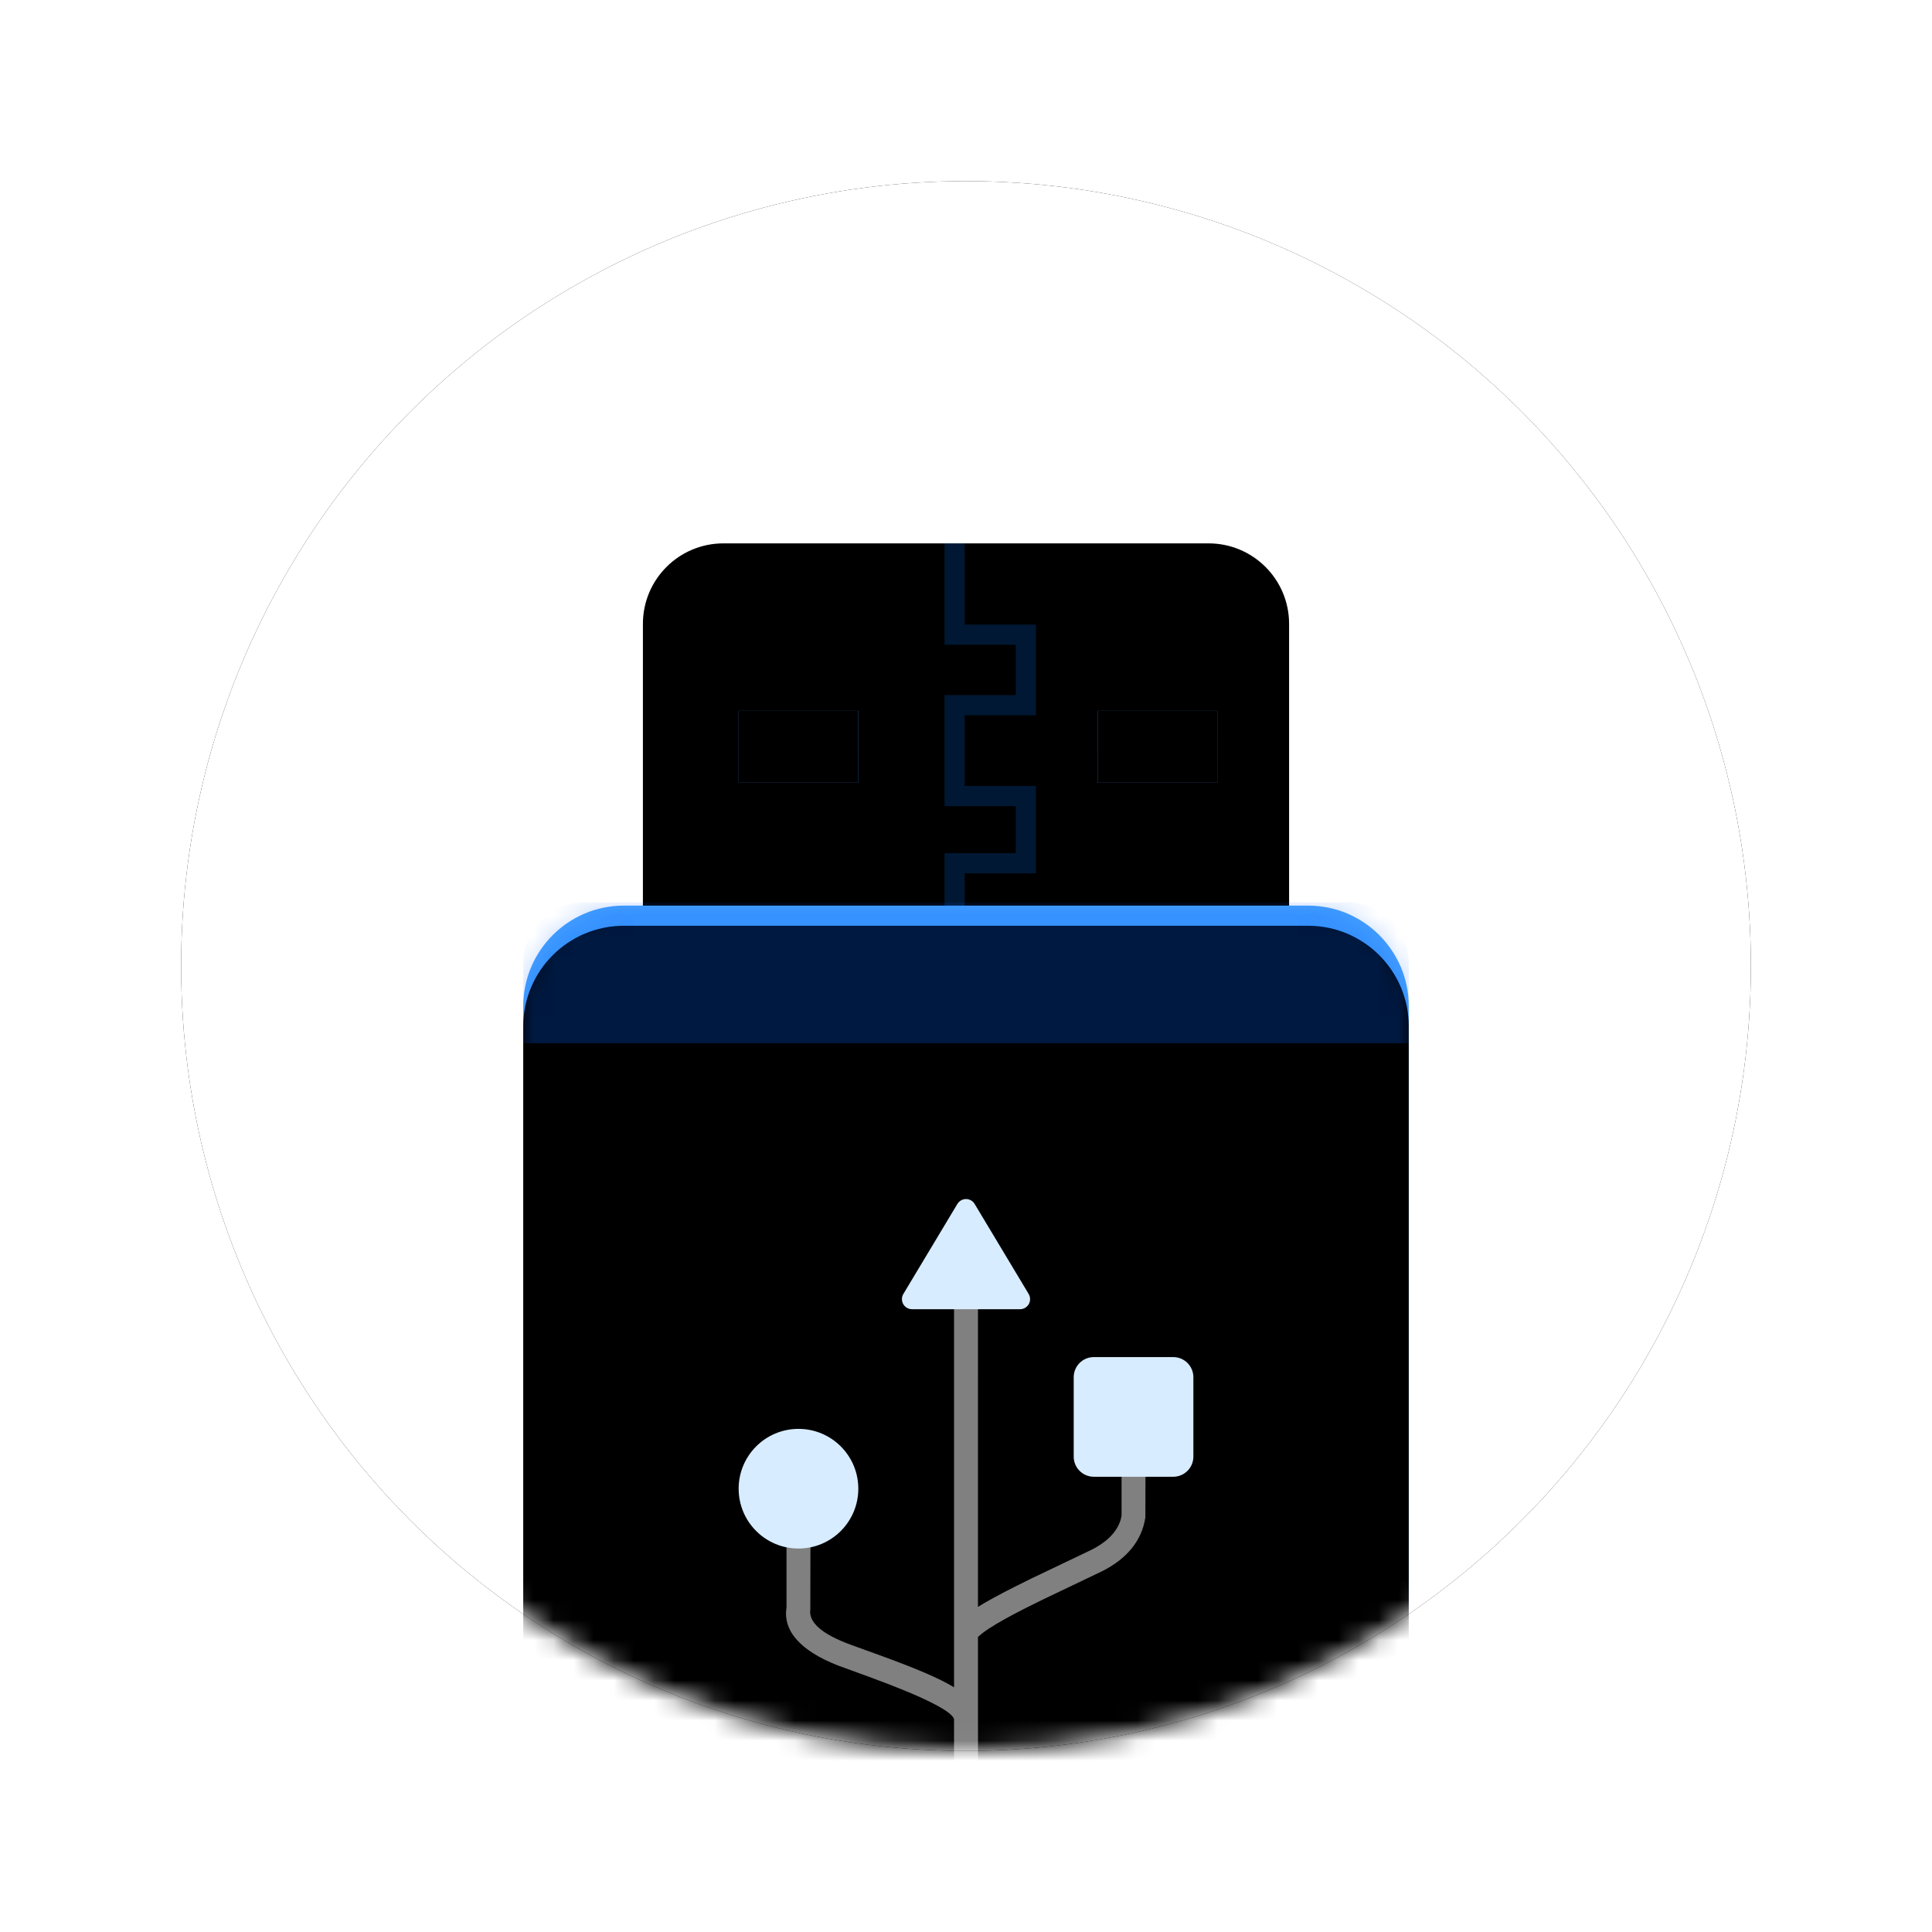 <?xml version="1.0" encoding="UTF-8"?>
<svg width="96px" height="96px" viewBox="0 0 96 96" version="1.1" xmlns="http://www.w3.org/2000/svg" xmlns:xlink="http://www.w3.org/1999/xlink">
    <title>ICON/Data Usage</title>
    <defs>
        <circle id="path-1" cx="39" cy="39" r="39"></circle>
        <filter x="-7.7%" y="-7.7%" width="115.4%" height="115.4%" filterUnits="objectBoundingBox" id="filter-3">
            <feOffset dx="0" dy="0" in="SourceAlpha" result="shadowOffsetOuter1"></feOffset>
            <feGaussianBlur stdDeviation="2" in="shadowOffsetOuter1" result="shadowBlurOuter1"></feGaussianBlur>
            <feColorMatrix values="0 0 0 0 1   0 0 0 0 1   0 0 0 0 1  0 0 0 1 0" type="matrix" in="shadowBlurOuter1"></feColorMatrix>
        </filter>
        <filter x="-45.5%" y="-22.7%" width="190.9%" height="145.5%" filterUnits="objectBoundingBox" id="filter-4">
            <feOffset dx="0" dy="0" in="SourceAlpha" result="shadowOffsetOuter1"></feOffset>
            <feGaussianBlur stdDeviation="5" in="shadowOffsetOuter1" result="shadowBlurOuter1"></feGaussianBlur>
            <feColorMatrix values="0 0 0 0 0   0 0 0 0 0.516   0 0 0 0 1  0 0 0 0.142 0" type="matrix" in="shadowBlurOuter1" result="shadowMatrixOuter1"></feColorMatrix>
            <feMerge>
                <feMergeNode in="shadowMatrixOuter1"></feMergeNode>
                <feMergeNode in="SourceGraphic"></feMergeNode>
            </feMerge>
        </filter>
        <linearGradient x1="50%" y1="0.867%" x2="50%" y2="55.7%" id="linearGradient-5">
            <stop stop-color="#ECF8FF" offset="0%"></stop>
            <stop stop-color="#BDE0FF" offset="100%"></stop>
        </linearGradient>
        <path d="M9.946,0 L34.054,0 C36.263,1.11220812e-15 38.054,1.791 38.054,4 L38.054,34.486 L38.054,34.486 L5.946,34.486 L5.946,4 C5.946,1.791 7.737,-3.82769592e-17 9.946,0 Z" id="path-6"></path>
        <filter x="-4.7%" y="-4.3%" width="109.3%" height="108.7%" filterUnits="objectBoundingBox" id="filter-7">
            <feGaussianBlur stdDeviation="1.5" in="SourceAlpha" result="shadowBlurInner1"></feGaussianBlur>
            <feOffset dx="0" dy="0" in="shadowBlurInner1" result="shadowOffsetInner1"></feOffset>
            <feComposite in="shadowOffsetInner1" in2="SourceAlpha" operator="arithmetic" k2="-1" k3="1" result="shadowInnerInner1"></feComposite>
            <feColorMatrix values="0 0 0 0 0.311   0 0 0 0 0.676   0 0 0 0 1  0 0 0 0.5 0" type="matrix" in="shadowInnerInner1"></feColorMatrix>
        </filter>
        <linearGradient x1="50.001%" y1="0.348%" x2="50.001%" y2="103.831%" id="linearGradient-8">
            <stop stop-color="#47A1FF" offset="0%"></stop>
            <stop stop-color="#428FFF" offset="100%"></stop>
        </linearGradient>
        <rect id="path-9" x="10.703" y="8.324" width="5.946" height="3.568"></rect>
        <filter x="-16.8%" y="-28.0%" width="133.6%" height="156.1%" filterUnits="objectBoundingBox" id="filter-10">
            <feGaussianBlur stdDeviation="1" in="SourceAlpha" result="shadowBlurInner1"></feGaussianBlur>
            <feOffset dx="0" dy="0" in="shadowBlurInner1" result="shadowOffsetInner1"></feOffset>
            <feComposite in="shadowOffsetInner1" in2="SourceAlpha" operator="arithmetic" k2="-1" k3="1" result="shadowInnerInner1"></feComposite>
            <feColorMatrix values="0 0 0 0 0   0 0 0 0 0.317   0 0 0 0 0.851  0 0 0 1 0" type="matrix" in="shadowInnerInner1"></feColorMatrix>
        </filter>
        <rect id="path-11" x="28.541" y="8.324" width="5.946" height="3.568"></rect>
        <filter x="-16.8%" y="-28.0%" width="133.6%" height="156.1%" filterUnits="objectBoundingBox" id="filter-12">
            <feGaussianBlur stdDeviation="1" in="SourceAlpha" result="shadowBlurInner1"></feGaussianBlur>
            <feOffset dx="0" dy="0" in="shadowBlurInner1" result="shadowOffsetInner1"></feOffset>
            <feComposite in="shadowOffsetInner1" in2="SourceAlpha" operator="arithmetic" k2="-1" k3="1" result="shadowInnerInner1"></feComposite>
            <feColorMatrix values="0 0 0 0 0   0 0 0 0 0.317   0 0 0 0 0.851  0 0 0 1 0" type="matrix" in="shadowInnerInner1"></feColorMatrix>
        </filter>
        <linearGradient x1="50.001%" y1="0.348%" x2="50.001%" y2="103.831%" id="linearGradient-13">
            <stop stop-color="#47A1FF" offset="0%"></stop>
            <stop stop-color="#428FFF" offset="100%"></stop>
        </linearGradient>
        <path d="M5,0 L39,0 C41.761,-5.07265313e-16 44,2.239 44,5 L44,62 C44,66.418 40.418,70 36,70 L8,70 C3.582,70 5.41083001e-16,66.418 0,62 L0,5 C-3.38176876e-16,2.239 2.239,-3.04544837e-15 5,0 Z" id="path-14"></path>
        <filter x="-6.8%" y="-4.3%" width="113.6%" height="108.6%" filterUnits="objectBoundingBox" id="filter-16">
            <feGaussianBlur stdDeviation="2.5" in="SourceAlpha" result="shadowBlurInner1"></feGaussianBlur>
            <feOffset dx="0" dy="1" in="shadowBlurInner1" result="shadowOffsetInner1"></feOffset>
            <feComposite in="shadowOffsetInner1" in2="SourceAlpha" operator="arithmetic" k2="-1" k3="1" result="shadowInnerInner1"></feComposite>
            <feColorMatrix values="0 0 0 0 1   0 0 0 0 1   0 0 0 0 1  0 0 0 1 0" type="matrix" in="shadowInnerInner1"></feColorMatrix>
        </filter>
    </defs>
    <g id="V4.5" stroke="none" stroke-width="1" fill="none" fill-rule="evenodd">
        <g id="安全工具_USB安全4" transform="translate(-218, -179)">
            <g id="编组-8" transform="translate(198, 99)">
                <g id="ICON/Data-Usage" transform="translate(20, 80)">
                    <rect id="矩形" fill="#FF6969" opacity="0" x="0" y="0" width="96" height="96"></rect>
                    <g id="编组-3" transform="translate(9, 9)">
                        <mask id="mask-2" fill="white">
                            <use xlink:href="#path-1"></use>
                        </mask>
                        <g id="蒙版">
                            <use fill="black" fill-opacity="1" filter="url(#filter-3)" xlink:href="#path-1"></use>
                            <use fill="#FFFFFF" fill-rule="evenodd" xlink:href="#path-1"></use>
                        </g>
                        <g id="编组-2" filter="url(#filter-4)" mask="url(#mask-2)">
                            <g transform="translate(39, 62) rotate(-360) translate(-39, -62) translate(17, 18)">
                                <g id="USB">
                                    <g id="矩形">
                                        <use fill="url(#linearGradient-5)" fill-rule="evenodd" xlink:href="#path-6"></use>
                                        <use fill="black" fill-opacity="1" filter="url(#filter-7)" xlink:href="#path-6"></use>
                                    </g>
                                    <g id="矩形">
                                        <use fill="url(#linearGradient-8)" fill-rule="evenodd" xlink:href="#path-9"></use>
                                        <use fill="black" fill-opacity="1" filter="url(#filter-10)" xlink:href="#path-9"></use>
                                    </g>
                                    <g id="矩形备份">
                                        <use fill="url(#linearGradient-8)" fill-rule="evenodd" xlink:href="#path-11"></use>
                                        <use fill="black" fill-opacity="1" filter="url(#filter-12)" xlink:href="#path-11"></use>
                                    </g>
                                    <polyline id="路径-6" stroke="#007CFF" opacity="0.2" points="21.433 0 21.433 4.535 24.973 4.535 24.973 8.04 21.433 8.04 21.433 12.556 24.973 12.556 24.973 15.893 21.433 15.893 21.433 20"></polyline>
                                    <g id="矩形" transform="translate(0, 18)">
                                        <mask id="mask-15" fill="white">
                                            <use xlink:href="#path-14"></use>
                                        </mask>
                                        <g id="蒙版">
                                            <use fill="url(#linearGradient-13)" fill-rule="evenodd" xlink:href="#path-14"></use>
                                            <use fill="black" fill-opacity="1" filter="url(#filter-16)" xlink:href="#path-14"></use>
                                        </g>
                                        <path d="M3,-0.162 L41,-0.162 C42.657,-0.162 44,1.181 44,2.838 L44,6.838 L44,6.838 L0,6.838 L0,2.838 C-2.02906125e-16,1.181 1.343,-0.162 3,-0.162 Z" fill="#0063FF" opacity="0.5" mask="url(#mask-15)"></path>
                                    </g>
                                </g>
                                <g id="编组" transform="translate(10.703, 32.58)">
                                    <path d="M11.892,30.447 L10.703,30.447 L10.703,25.875 C10.703,25.504 9.259,24.752 6.458,23.733 L6.458,23.733 L4.941,23.18 C3.108,22.462 2.189,21.482 2.378,20.291 L2.378,20.291 L2.378,16.992 L3.568,16.992 L3.561,20.382 C3.466,20.999 4.069,21.603 5.602,22.158 L5.602,22.158 L7.223,22.746 C8.824,23.336 9.955,23.805 10.703,24.261 L10.703,4.285 L11.892,4.285 L11.891,20.266 C12.112,20.128 12.365,19.981 12.654,19.823 L12.654,19.823 L13.167,19.549 L13.717,19.267 L14.542,18.857 L17.529,17.43 C18.443,16.968 18.924,16.38 19.027,15.727 L19.027,15.727 L19.027,13.242 L20.216,13.242 L20.21,15.814 C20.039,16.965 19.303,17.866 18.065,18.491 L18.065,18.491 L15.063,19.926 L14.255,20.327 C13.471,20.725 12.859,21.065 12.428,21.349 C12.202,21.498 12.033,21.627 11.93,21.728 L11.93,21.728 L11.911,21.746 C11.901,21.753 11.896,21.753 11.894,21.74 L11.894,21.74 L11.892,21.658 L11.892,30.447 Z" id="形状结合" fill="#FFFFFF" fill-rule="nonzero" opacity="0.5"></path>
                                    <path d="M11.297,28.069 C13.596,28.069 15.459,29.932 15.459,32.231 C15.459,34.53 13.596,36.393 11.297,36.393 C8.999,36.393 7.135,34.53 7.135,32.231 C7.135,29.932 8.999,28.069 11.297,28.069 Z M2.973,11.42 C4.615,11.42 5.946,12.751 5.946,14.393 C5.946,16.035 4.615,17.366 2.973,17.366 C1.331,17.366 0,16.035 0,14.393 C0,12.751 1.331,11.42 2.973,11.42 Z M21.595,7.853 C22.147,7.853 22.595,8.3 22.595,8.853 L22.595,12.799 C22.595,13.351 22.147,13.799 21.595,13.799 L17.649,13.799 C17.096,13.799 16.649,13.351 16.649,12.799 L16.649,8.853 C16.649,8.3 17.096,7.853 17.649,7.853 L21.595,7.853 Z M11.555,0.071 C11.625,0.114 11.684,0.172 11.726,0.243 L14.411,4.717 C14.553,4.954 14.476,5.261 14.239,5.403 C14.161,5.45 14.072,5.474 13.982,5.474 L8.613,5.474 C8.337,5.474 8.113,5.25 8.113,4.974 C8.113,4.884 8.137,4.795 8.184,4.717 L10.869,0.243 C11.011,0.006 11.318,-0.071 11.555,0.071 Z" id="形状结合" fill="#D7ECFF" fill-rule="nonzero"></path>
                                </g>
                            </g>
                        </g>
                    </g>
                </g>
            </g>
        </g>
    </g>
</svg>
